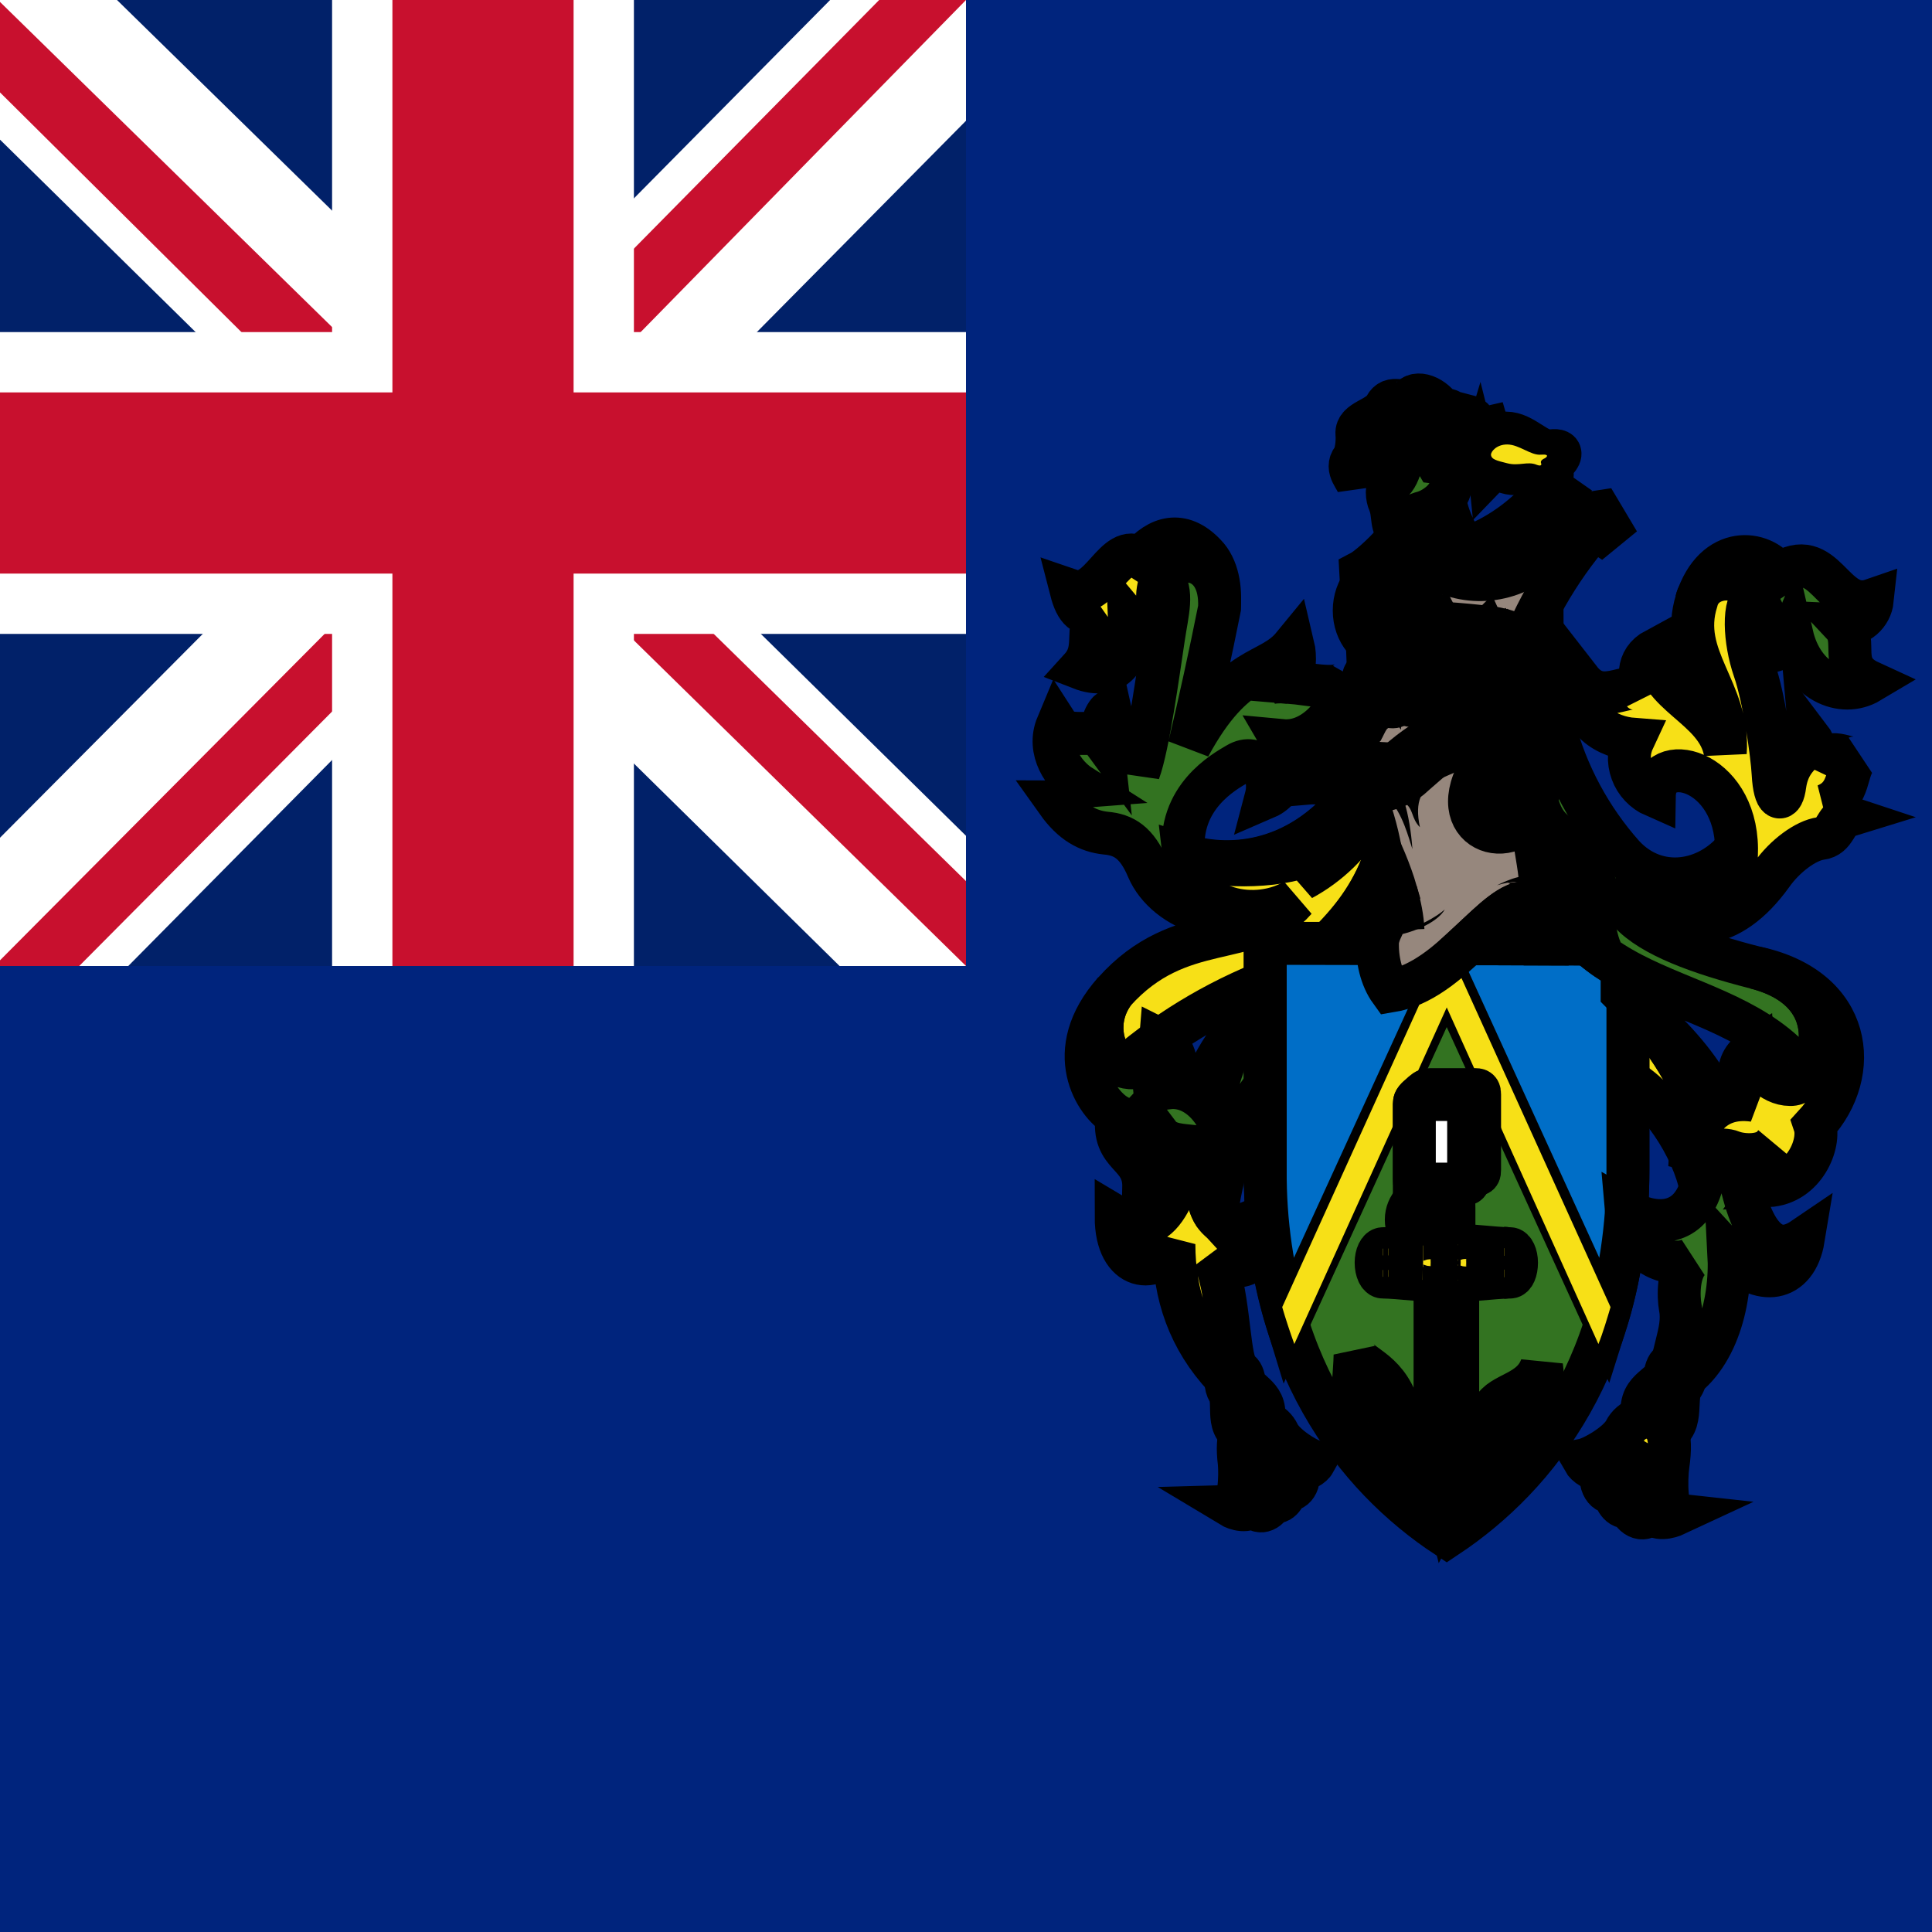<svg width="18" height="18" viewBox="0 0 18 18" fill="none" xmlns="http://www.w3.org/2000/svg">
<rect x="0" y="0" width="18" height="18" fill="#808080" stroke="none"/>
<g id="pn" clip-path="url(#clip0_186_11996)">
<path id="Vector" d="M0 0H18V18H0V0Z" fill="#00247D"/>
<path id="Vector_2" d="M11.678 9.425C11.408 9.688 11.216 10.022 11.127 10.389C10.961 11.331 10.74 11.542 10.399 11.338C10.399 11.847 10.775 11.886 10.937 11.591C10.937 12.065 11.081 12.477 11.408 12.828C11.548 12.979 11.573 12.877 11.506 12.712C11.443 12.547 11.443 12.02 11.309 11.714C11.52 11.893 11.83 11.791 11.802 11.299C11.534 11.489 11.267 11.482 11.239 11.035C11.204 10.511 11.38 9.752 11.678 9.425ZM11.359 5.667C11.376 5.481 11.345 5.287 11.229 5.168C11.007 4.932 10.789 5.01 10.627 5.199C10.385 5.041 10.258 5.597 9.98 5.502C10.026 5.681 10.1 5.758 10.237 5.699C10.093 5.853 10.237 6.04 10.068 6.226C10.374 6.345 10.54 6.142 10.525 5.79C10.55 5.82 10.582 5.844 10.617 5.859C10.653 5.874 10.692 5.881 10.73 5.879C10.769 5.876 10.807 5.865 10.84 5.845C10.873 5.825 10.902 5.798 10.923 5.765C10.761 5.706 10.761 5.537 10.824 5.379C10.923 5.143 11.387 5.154 11.359 5.667Z" fill="#F7E017" stroke="black" stroke-width="0.4"/>
<path id="Vector_3" d="M12.069 8.38C11.721 8.598 11.085 8.507 11.028 7.969C10.969 7.428 11.408 7.189 11.528 7.118C11.71 7.009 11.855 7.203 11.795 7.431C11.999 7.343 12.041 7.062 11.946 6.9C12.213 6.925 12.463 6.682 12.568 6.338C12.473 6.443 12.217 6.373 12.006 6.356C12.069 6.271 12.069 6.106 12.048 6.018C11.826 6.289 11.507 6.166 11.081 6.953C11.182 6.526 11.276 6.097 11.362 5.666C11.387 5.153 10.927 5.139 10.828 5.378C10.934 5.519 10.877 5.691 10.839 5.948C10.793 6.25 10.698 6.953 10.61 7.189C10.585 6.82 10.382 6.795 10.343 6.619C10.283 6.665 10.252 6.788 10.262 6.876C10.192 6.781 9.942 6.897 9.851 6.756C9.752 6.992 9.911 7.224 10.072 7.326C9.977 7.333 9.956 7.47 9.851 7.47C9.991 7.667 10.136 7.744 10.301 7.762C10.47 7.776 10.592 7.85 10.694 8.092C10.86 8.482 11.482 8.736 12.069 8.38Z" fill="#337321" stroke="black" stroke-width="0.4"/>
<path id="Vector_4" d="M12.934 7.907C12.737 8.554 12.2 9.014 11.957 9.085C11.417 9.279 10.916 9.569 10.48 9.943C10.445 9.932 10.41 9.918 10.389 9.897C10.276 9.802 10.185 9.5 10.382 9.239C10.997 8.554 11.658 8.853 12.069 8.382C11.725 8.6 11.089 8.508 11.029 7.967C11.401 8.086 12.076 8.093 12.611 7.404C12.685 7.499 12.892 7.798 12.934 7.907Z" fill="#F7E017" stroke="black" stroke-width="0.4"/>
<path id="Vector_5" d="M11.679 9.425C11.366 9.741 11.204 10.515 11.239 11.035C11.25 11.179 11.281 11.281 11.334 11.338C11.355 11.042 11.531 10.276 11.97 9.931C12.514 9.499 12.923 8.919 13.148 8.261C13.106 8.128 13.043 8.033 12.916 7.941C12.705 8.641 12.129 8.975 11.682 9.429L11.679 9.425Z" fill="#337321" stroke="black" stroke-width="0.4"/>
<path id="Vector_6" d="M12.733 7.604C12.59 7.851 12.381 8.055 12.129 8.191C12.181 8.12 12.199 8.029 12.199 7.955C11.893 8.096 11.278 8.082 11.028 7.973C11.401 8.089 12.076 8.096 12.61 7.41C12.663 7.48 12.709 7.54 12.733 7.607V7.604Z" fill="#316D3A" stroke="black" stroke-width="0.4"/>
<path id="Vector_7" d="M10.382 9.238C9.883 9.797 10.213 10.286 10.407 10.395C10.354 10.782 10.663 10.736 10.656 11.063C10.779 10.979 10.814 10.754 10.797 10.571C10.951 10.775 11.349 10.55 11.437 10.922C11.489 10.511 11.219 10.096 10.885 10.135C11.025 9.987 10.944 9.748 10.814 9.685C10.79 9.987 10.498 9.987 10.389 9.896C10.277 9.801 10.185 9.498 10.382 9.238Z" fill="#337321" stroke="black" stroke-width="0.4"/>
<path id="Vector_8" d="M11.461 12.789C11.408 12.824 11.415 12.912 11.447 12.965C11.517 13.074 11.397 13.323 11.622 13.376C11.686 13.39 11.735 13.341 11.763 13.253C11.83 13.007 11.612 12.982 11.591 12.866C11.573 12.747 11.51 12.761 11.464 12.789H11.461Z" fill="#F7E017" stroke="black" stroke-width="0.4"/>
<path id="Vector_9" d="M11.651 13.254C11.581 13.289 11.511 13.348 11.546 13.63C11.556 13.746 11.549 14.027 11.465 14.03C11.518 14.062 11.627 14.094 11.676 14.024C11.718 14.111 11.816 14.087 11.859 13.978C11.908 14.027 11.982 13.943 11.982 13.869C12.027 13.904 12.122 13.851 12.094 13.686C12.15 13.707 12.224 13.661 12.249 13.616C12.168 13.598 11.96 13.464 11.911 13.359C11.862 13.254 11.736 13.204 11.651 13.254Z" fill="#F7E017" stroke="black" stroke-width="0.4"/>
<path id="Vector_10" d="M10.516 5.357C10.551 5.301 10.586 5.245 10.628 5.199M11.764 6.391C11.82 6.352 11.904 6.349 12.006 6.356M11.672 14.023C11.651 13.985 11.641 13.819 11.658 13.721M11.859 13.978C11.823 13.943 11.753 13.83 11.739 13.732M11.982 13.869C11.895 13.783 11.832 13.677 11.799 13.559M12.094 13.682C12.041 13.668 11.876 13.542 11.806 13.405" stroke="black" stroke-width="0.4"/>
<path id="Vector_11" d="M15.114 9.246C15.919 10.055 15.968 10.691 15.845 11.067C15.782 10.716 15.448 10.171 15.1 10.03L15.114 9.246Z" fill="#F7E017" stroke="black" stroke-width="0.4"/>
<path id="Vector_12" d="M13.676 8.796H15.167V10.898C15.167 12.691 14.326 13.753 13.479 14.316C12.625 13.753 11.788 12.691 11.788 10.898V8.789H12.832C12.832 8.902 12.843 9.063 12.948 9.229C13.194 9.2 13.476 8.982 13.669 8.793L13.676 8.796Z" fill="#337321" stroke="black" stroke-width="0.4"/>
<path id="Vector_13" d="M15.167 8.796V10.898C15.167 11.44 15.089 11.918 14.959 12.329L13.479 9.088L11.996 12.329C11.854 11.866 11.784 11.383 11.788 10.898V8.789L15.167 8.796Z" fill="#006EC7" stroke="black" stroke-width="0.4"/>
<path id="Vector_14" d="M15.005 12.178C14.977 12.273 14.931 12.427 14.892 12.522L13.479 9.386L12.059 12.522C12.024 12.427 11.974 12.276 11.946 12.178L13.476 8.803L15.005 12.178Z" fill="#F7E017"/>
<path id="Vector_15" d="M14.151 13.331L14.291 13.415C14.369 13.195 14.393 12.96 14.362 12.729C14.274 12.986 13.986 12.975 13.908 13.134C13.957 13.162 14 13.2 14.038 13.232C13.912 13.382 13.756 13.505 13.581 13.594V11.917C13.581 11.798 13.546 11.699 13.546 11.601V11.256C13.546 11.179 13.536 11.066 13.476 11.066C13.416 11.066 13.405 11.179 13.405 11.256V11.604C13.405 11.699 13.37 11.815 13.37 11.917V13.591C13.3 13.341 13.019 13.425 12.885 13.176C12.938 13.162 12.991 13.155 13.043 13.169C12.945 12.771 12.678 12.74 12.625 12.62C12.625 12.786 12.565 13.169 12.66 13.334C12.678 13.302 12.709 13.271 12.748 13.246C12.857 13.534 13.36 13.534 13.476 14.012C13.571 13.837 13.912 13.633 14.151 13.327V13.331Z" fill="#F7E017" stroke="black" stroke-width="0.4"/>
<path id="Vector_16" d="M13.475 11.94C13.588 11.94 13.939 11.898 14.069 11.898C14.104 11.898 14.129 11.838 14.129 11.764C14.129 11.694 14.101 11.634 14.069 11.634C13.943 11.634 13.588 11.592 13.475 11.592C13.366 11.592 13.011 11.634 12.885 11.634C12.849 11.634 12.821 11.694 12.821 11.764C12.821 11.838 12.849 11.898 12.885 11.898C13.011 11.898 13.366 11.94 13.475 11.94ZM13.405 11.254C13.38 11.233 13.35 11.22 13.317 11.219C13.243 11.219 13.18 11.286 13.18 11.363C13.18 11.444 13.24 11.511 13.317 11.511C13.387 11.511 13.451 11.444 13.451 11.363C13.451 11.303 13.524 11.303 13.524 11.363C13.524 11.493 13.433 11.595 13.313 11.595C13.197 11.595 13.102 11.49 13.102 11.363C13.102 11.237 13.201 11.135 13.313 11.135C13.349 11.135 13.384 11.145 13.412 11.163L13.405 11.254Z" fill="#F7E017" stroke="black" stroke-width="0.4"/>
<g id="Vector_17">
<path d="M12.885 11.896C12.92 11.896 12.944 11.837 12.944 11.763C12.944 11.693 12.916 11.633 12.885 11.633" fill="#F7E017"/>
<path d="M12.885 11.896C12.92 11.896 12.944 11.837 12.944 11.763C12.944 11.693 12.916 11.633 12.885 11.633" stroke="black" stroke-width="0.4"/>
</g>
<g id="Vector_18">
<path d="M12.934 11.896C12.97 11.896 12.994 11.836 12.994 11.762C12.994 11.692 12.966 11.632 12.934 11.632M13.254 11.924C13.296 11.924 13.328 11.854 13.328 11.762C13.328 11.675 13.296 11.604 13.258 11.604M13.332 11.931C13.374 11.931 13.409 11.854 13.409 11.762C13.409 11.671 13.374 11.597 13.332 11.597M13.585 11.931C13.627 11.931 13.659 11.857 13.659 11.762C13.659 11.671 13.623 11.594 13.585 11.594M13.662 11.928C13.704 11.928 13.739 11.857 13.739 11.762C13.739 11.675 13.704 11.601 13.662 11.601M14.014 11.9C14.049 11.9 14.077 11.84 14.077 11.762C14.077 11.689 14.049 11.629 14.014 11.629M12.748 13.25C12.787 13.222 12.836 13.193 12.889 13.179ZM14.081 13.267L14.042 13.232ZM14.151 13.331C14.248 13.213 14.319 13.076 14.362 12.93Z" fill="#F7E017"/>
<path d="M12.934 11.896C12.97 11.896 12.994 11.836 12.994 11.762C12.994 11.692 12.966 11.632 12.934 11.632M13.254 11.924C13.296 11.924 13.328 11.854 13.328 11.762C13.328 11.675 13.296 11.604 13.258 11.604M13.332 11.931C13.374 11.931 13.409 11.854 13.409 11.762C13.409 11.671 13.374 11.597 13.332 11.597M13.585 11.931C13.627 11.931 13.659 11.857 13.659 11.762C13.659 11.671 13.623 11.594 13.585 11.594M13.662 11.928C13.704 11.928 13.739 11.857 13.739 11.762C13.739 11.675 13.704 11.601 13.662 11.601M14.014 11.9C14.049 11.9 14.077 11.84 14.077 11.762C14.077 11.689 14.049 11.629 14.014 11.629M12.748 13.25C12.787 13.222 12.836 13.193 12.889 13.179M14.081 13.267L14.042 13.232M14.151 13.331C14.248 13.213 14.319 13.076 14.362 12.93" stroke="black" stroke-width="0.4"/>
</g>
<g id="Vector_19">
<path d="M13.177 10.286C13.177 10.247 13.201 10.23 13.233 10.202C13.268 10.17 13.286 10.152 13.317 10.152H13.75C13.778 10.152 13.785 10.163 13.785 10.198V10.898C13.785 10.933 13.781 10.943 13.75 10.943H13.177V10.279" fill="white"/>
<path d="M13.177 10.286C13.177 10.247 13.201 10.23 13.233 10.202C13.268 10.17 13.286 10.152 13.317 10.152H13.75C13.778 10.152 13.785 10.163 13.785 10.198V10.898C13.785 10.933 13.781 10.943 13.75 10.943H13.177V10.279" stroke="black" stroke-width="0.4"/>
</g>
<path id="Vector_20" d="M13.641 11.004C13.697 11.004 13.69 11.001 13.729 10.952C13.771 10.902 13.764 10.909 13.764 10.864V10.224C13.764 10.192 13.757 10.182 13.729 10.182H13.331C13.3 10.182 13.286 10.199 13.254 10.231C13.226 10.255 13.201 10.27 13.201 10.305V11.004H13.641Z" fill="#E5E5E5" stroke="black" stroke-width="0.4"/>
<path id="Vector_21" d="M13.683 10.986C13.683 11.021 13.676 11.032 13.648 11.032H13.215C13.18 11.032 13.177 11.021 13.177 10.986V10.29C13.177 10.255 13.184 10.244 13.215 10.244H13.644C13.68 10.244 13.683 10.255 13.683 10.29V10.986Z" fill="white" stroke="black" stroke-width="0.4"/>
<path id="Vector_22" d="M14.52 8.389C14.601 8.498 14.625 8.649 14.583 8.794H14.457C14.509 8.607 14.478 8.428 14.256 8.407C13.922 8.372 13.536 9.138 12.956 9.233C12.78 8.99 12.79 8.53 13.008 8.312C12.896 7.925 12.66 7.503 12.498 7.324C12.393 7.303 12.266 7.289 12.185 7.296C12.296 7.062 12.482 6.871 12.713 6.754C12.741 6.698 12.776 6.649 12.808 6.6C12.829 6.297 14.028 6.438 14.284 6.624C14.284 6.962 14.39 8.083 14.516 8.389H14.52Z" fill="#96877D" stroke="black" stroke-width="0.4"/>
<path id="Vector_23" d="M13.064 8.593C13.036 8.072 12.86 7.643 12.614 7.352C12.703 7.377 12.797 7.381 12.888 7.364C12.979 7.346 13.065 7.307 13.138 7.25C13.349 7.081 13.915 6.779 14.123 6.909C14.14 6.951 14.147 7.049 14.136 7.109C14.087 6.954 13.542 7.197 13.388 7.271C13.244 7.352 13.177 7.461 13.229 7.707C13.145 7.622 13.173 7.538 13.085 7.478C13.12 7.58 13.149 7.759 13.159 7.911C13.124 7.805 13.068 7.58 12.941 7.446C13.075 7.832 13.13 8.241 13.103 8.649C13.191 8.649 13.384 8.543 13.461 8.473C13.395 8.589 13.198 8.67 13.068 8.702C13.005 8.829 12.974 8.97 12.976 9.113C12.966 8.969 13.005 8.614 13.064 8.593ZM14.52 8.389C14.407 8.245 14.203 8.167 13.947 8.248C13.989 8.227 14.073 8.188 14.147 8.171C14.14 8.09 14.077 7.738 14.066 7.654L14.136 7.619C14.172 7.83 14.221 8.069 14.249 8.167C14.274 8.174 14.326 8.188 14.372 8.216C14.351 8.132 14.239 7.545 14.242 7.478L14.34 7.418C14.369 7.746 14.428 8.071 14.516 8.389H14.52Z" fill="black"/>
<path id="Vector_24" d="M14.46 8.795C14.509 8.605 14.477 8.43 14.256 8.405C14.08 8.387 13.898 8.588 13.676 8.792L14.46 8.795ZM13.011 7.111C12.913 7.129 12.695 7.104 12.583 7.062C12.59 7.027 12.6 6.992 12.618 6.953C12.547 7.006 12.417 7.111 12.368 7.189C12.523 7.224 12.85 7.245 13.011 7.111Z" fill="#96877D" stroke="black" stroke-width="0.4"/>
<path id="Vector_25" d="M13.007 8.311C13.043 8.438 13.067 8.557 13.071 8.663M12.712 6.754C12.652 6.859 12.6 6.968 12.582 7.063C12.694 7.105 12.912 7.13 13.011 7.112" stroke="black" stroke-width="0.4"/>
<path id="Vector_26" d="M12.498 7.323L12.614 7.351C12.703 7.377 12.797 7.381 12.888 7.363C12.979 7.345 13.065 7.306 13.138 7.249C13.3 7.109 13.746 6.673 14.249 6.627" stroke="black" stroke-width="0.4"/>
<path id="Vector_27" d="M12.368 7.189C12.526 7.224 12.85 7.245 13.011 7.111C13.321 6.83 13.71 6.651 14.126 6.602" stroke="black" stroke-width="0.4"/>
<path id="Vector_28" d="M15.113 9.247C15.662 9.704 16.066 10.14 16.186 10.839C16.305 11.542 16.526 11.729 16.801 11.542C16.734 11.947 16.396 11.996 16.108 11.683C16.133 12.151 15.978 12.713 15.57 12.913C15.546 12.632 15.7 12.414 15.655 12.182C15.637 12.08 15.63 11.845 15.743 11.736C15.525 11.824 15.184 11.658 15.152 11.279C15.398 11.419 15.722 11.44 15.845 11.068C15.968 10.692 15.915 10.052 15.113 9.25V9.247ZM15.806 5.597C15.975 5.07 16.421 5.123 16.572 5.348C17.012 5.053 17.068 5.72 17.444 5.59C17.437 5.656 17.405 5.717 17.355 5.76C17.305 5.803 17.24 5.825 17.173 5.822C17.318 5.977 17.114 6.213 17.419 6.353C17.159 6.508 16.794 6.346 16.695 5.917C16.611 6.118 16.305 6.118 16.178 5.953C16.449 5.872 16.428 5.573 16.277 5.457C16.126 5.337 15.855 5.386 15.806 5.597ZM14.477 6.765C14.595 7.212 14.817 7.625 15.124 7.97C15.44 8.311 15.915 8.227 16.178 7.9C16.186 8.551 15.616 8.603 15.3 8.399C15.162 8.308 15.053 8.354 15.184 8.498C15.387 8.719 15.83 8.881 16.354 9.015C17.268 9.247 16.945 10.115 16.678 10.104C16.755 10.104 16.818 10.009 16.706 9.89C15.911 9.036 14.294 9.373 14.319 7.468C14.15 7.967 13.45 7.774 13.777 7.179C13.883 7.281 14.066 7.288 14.118 7.134C14.161 7.011 14.132 6.8 13.95 6.62C13.978 6.617 14.044 6.62 14.037 6.529C14.044 6.582 14.087 6.659 14.189 6.635C14.217 6.687 14.248 6.726 14.291 6.705C14.298 6.701 14.326 6.687 14.312 6.631C14.322 6.736 14.424 6.772 14.477 6.765Z" fill="#337321" stroke="black" stroke-width="0.4"/>
<path id="Vector_29" d="M15.304 8.399C15.684 8.695 16.112 8.695 16.506 8.15C16.629 7.974 16.826 7.83 16.963 7.812C17.104 7.795 17.097 7.64 17.199 7.608C17.136 7.587 17.107 7.492 17.009 7.503C17.255 7.404 17.185 7.169 17.304 7.056C17.206 7.099 17.051 6.923 16.91 7.148C16.946 7.042 16.9 6.923 16.865 6.877C16.875 6.993 16.671 7.018 16.629 7.313C16.608 7.482 16.534 7.471 16.52 7.211C16.51 7.025 16.436 6.501 16.344 6.237C16.253 5.974 16.232 5.608 16.355 5.555C16.337 5.517 16.309 5.485 16.278 5.457C16.127 5.341 15.859 5.386 15.807 5.597C15.638 6.128 16.116 6.434 16.074 7.011C16.003 6.582 15.42 6.473 15.427 6.051C15.237 6.153 15.265 6.339 15.335 6.487C15.219 6.269 14.949 6.627 14.72 6.332C14.696 6.722 14.984 6.87 15.219 6.888C15.197 6.935 15.183 6.986 15.181 7.038C15.178 7.091 15.186 7.143 15.204 7.192C15.222 7.242 15.25 7.287 15.286 7.325C15.322 7.363 15.365 7.394 15.413 7.415C15.42 6.979 16.172 7.158 16.179 7.907C16.186 8.547 15.61 8.6 15.3 8.399H15.304ZM16.355 9.015C17.269 9.247 16.946 10.115 16.678 10.104C16.506 10.104 16.344 9.929 16.334 9.785C16.137 9.908 16.19 10.154 16.341 10.252C15.926 10.192 15.754 10.516 15.743 10.871C15.821 10.706 16.049 10.695 16.134 10.73C16.218 10.765 16.439 10.787 16.527 10.667C16.457 10.741 16.573 10.913 16.471 11.047C16.816 11.029 16.963 10.649 16.907 10.481C17.35 9.999 17.265 9.208 16.355 9.015ZM15.659 12.72C15.719 12.766 15.712 12.861 15.669 12.917C15.589 13.037 15.712 13.318 15.462 13.367C15.388 13.381 15.335 13.325 15.311 13.226C15.241 12.945 15.487 12.928 15.515 12.797C15.539 12.667 15.61 12.685 15.659 12.72Z" fill="#F7E017" stroke="black" stroke-width="0.4"/>
<path id="Vector_30" d="M15.434 13.226C15.515 13.276 15.585 13.342 15.54 13.652C15.522 13.782 15.518 14.098 15.613 14.109C15.553 14.137 15.431 14.169 15.381 14.088C15.329 14.183 15.216 14.148 15.177 14.024C15.118 14.077 15.037 13.979 15.044 13.895C14.991 13.93 14.889 13.87 14.921 13.684C14.857 13.708 14.78 13.652 14.752 13.603C14.843 13.585 15.079 13.448 15.139 13.332C15.195 13.22 15.339 13.17 15.434 13.226Z" fill="#F7E017" stroke="black" stroke-width="0.4"/>
<path id="Vector_31" d="M15.38 14.086C15.405 14.044 15.423 13.861 15.405 13.749M15.177 14.027C15.219 13.991 15.3 13.865 15.317 13.756M15.043 13.896C15.092 13.868 15.222 13.685 15.254 13.559M14.92 13.685C15.058 13.622 15.174 13.518 15.25 13.387" stroke="black" stroke-width="0.4"/>
<path id="Vector_32" d="M14.319 7.47C14.309 8.268 14.59 8.672 14.977 8.936C14.832 8.83 14.892 8.482 14.699 8.37C14.745 8.366 14.818 8.44 14.931 8.412C14.878 8.264 14.787 8.039 14.572 8.008C14.629 8.001 14.748 8.022 14.829 7.987C14.716 7.783 14.421 7.881 14.319 7.47ZM14.252 6.707C14.228 6.696 14.207 6.672 14.189 6.637C14.084 6.661 14.048 6.58 14.038 6.531C14.045 6.619 13.978 6.616 13.95 6.619C14.133 6.802 14.161 7.013 14.119 7.132C14.066 7.287 13.883 7.28 13.778 7.178C13.764 7.512 14.126 7.621 14.256 7.203C14.256 7.273 14.33 7.266 14.351 7.357C14.442 7.182 14.372 6.921 14.252 6.707Z" fill="#F7E017" stroke="black" stroke-width="0.4"/>
<path id="Vector_33" d="M13.676 5.125C13.525 4.94 13.443 4.709 13.444 4.471C13.451 4.302 13.511 4.112 13.718 4.19C13.655 4.19 13.7 4.348 13.63 4.365C13.686 4.387 13.76 4.33 13.771 4.295C13.785 4.351 13.869 4.337 13.876 4.401C13.911 4.365 13.876 4.214 13.823 4.183C13.858 4.162 13.88 4.042 13.862 3.982C13.83 3.989 13.781 4.042 13.771 4.123C13.788 4.06 13.771 3.901 13.676 3.877C13.651 3.922 13.644 4.028 13.679 4.088C13.595 4.063 13.468 4.13 13.44 4.214C13.447 4.109 13.461 3.965 13.511 3.87C13.532 3.838 13.486 3.785 13.454 3.859C13.387 3.712 13.219 3.634 13.145 3.708C13.068 3.778 12.969 3.673 12.906 3.789C12.842 3.905 12.632 3.919 12.642 4.042C12.649 4.116 12.635 4.232 12.604 4.274C12.53 4.372 12.639 4.45 12.66 4.538C12.646 4.242 13.043 3.666 13.44 3.891C13.405 3.965 13.37 4.112 13.359 4.292C13.342 4.559 13.377 4.931 13.591 5.149L13.676 5.125Z" fill="#337321" stroke="black" stroke-width="0.4"/>
<path id="Vector_34" d="M13.795 4.193C13.791 4.123 13.893 4.032 14.031 4.035C14.196 4.035 14.322 4.218 14.452 4.2C14.586 4.183 14.523 4.271 14.495 4.292C14.479 4.304 14.468 4.321 14.462 4.34C14.456 4.358 14.455 4.378 14.46 4.397C14.47 4.44 14.452 4.468 14.4 4.425C14.28 4.338 14.164 4.461 14.009 4.39C13.876 4.334 13.799 4.299 13.795 4.193Z" fill="#C8102E" stroke="black" stroke-width="0.4"/>
<path id="Vector_35" d="M13.121 6.037C13.054 5.791 12.804 5.523 12.685 5.46L12.678 5.33C12.745 5.295 12.903 5.151 12.973 5.066C13.465 5.348 14.133 4.95 14.439 4.539L14.559 4.623L14.499 4.715L14.435 4.676C14.362 4.785 14.081 5.098 13.996 5.168C14.098 5.198 14.203 5.216 14.309 5.221C14.583 4.989 14.801 4.778 14.907 4.764L14.991 4.905L14.914 4.968L14.85 4.926C14.51 5.318 14.251 5.775 14.091 6.269C13.908 6.22 13.254 6.251 13.121 6.037Z" fill="#96877D" stroke="black" stroke-width="0.4"/>
<path id="Vector_36" d="M13.992 5.167C13.95 5.153 13.915 5.139 13.894 5.125C13.841 5.181 13.711 5.23 13.542 5.241" stroke="black" stroke-width="0.4"/>
<path id="Vector_37" d="M13.149 5.952C13.103 5.66 13.173 5.337 13.296 5.242C13.445 5.348 13.624 5.404 13.806 5.4C13.989 5.396 14.165 5.333 14.309 5.221" stroke="black" stroke-width="0.4"/>
<path id="Vector_38" d="M13.148 5.8C13.356 5.789 13.809 5.835 13.922 5.853C14.031 5.874 14.217 5.927 14.193 5.993M13.243 5.758L13.303 5.688L13.243 5.617L13.184 5.688L13.243 5.758Z" stroke="black" stroke-width="0.4"/>
<path id="Vector_39" d="M13.384 4.307C13.31 4.181 13.102 4.142 13.057 4.307C13.039 4.385 13.007 4.462 12.958 4.497C12.909 4.532 12.923 4.638 12.944 4.683C12.993 4.799 12.948 4.908 13.05 4.982C13.05 4.891 13.162 4.799 13.257 4.775C13.352 4.75 13.496 4.652 13.514 4.536C13.535 4.423 13.566 4.328 13.384 4.307Z" fill="#337321" stroke="black" stroke-width="0.4"/>
<path id="Vector_40" d="M12.913 5.428H12.941V5.639L12.956 5.649L13.11 5.544L13.124 5.572L12.97 5.677V5.698L13.124 5.804L13.11 5.832L12.956 5.727C12.952 5.731 12.947 5.735 12.941 5.737V5.948H12.913V5.737L12.899 5.727L12.745 5.832L12.73 5.807L12.885 5.702V5.681L12.73 5.575L12.745 5.547L12.899 5.653L12.913 5.642V5.428Z" fill="#96877D" stroke="black" stroke-width="0.4"/>
<path id="Vector_41" d="M13.148 5.948C13.122 5.981 13.088 6.009 13.05 6.027C13.011 6.046 12.969 6.056 12.927 6.057C12.754 6.057 12.617 5.891 12.617 5.688C12.617 5.484 12.754 5.318 12.927 5.318C13.025 5.318 13.116 5.375 13.173 5.463C13.155 5.512 13.137 5.614 13.137 5.663C13.123 5.536 13.032 5.434 12.927 5.434C12.807 5.434 12.716 5.55 12.716 5.688C12.716 5.828 12.807 5.941 12.927 5.941C13.021 5.941 13.109 5.86 13.13 5.751C13.13 5.8 13.134 5.912 13.145 5.948H13.148Z" fill="#96877D" stroke="black" stroke-width="0.4"/>
<path id="Vector_42" d="M12.797 6.304C12.764 6.258 12.746 6.203 12.744 6.146C12.772 6.146 12.829 6.167 12.853 6.199C12.853 6.157 12.839 6.072 12.846 6.034C12.881 6.051 12.955 6.1 12.983 6.157C12.976 6.121 12.962 6.016 12.976 5.956C13.015 5.984 13.082 6.058 13.096 6.107C13.096 6.03 13.12 5.9 13.141 5.868C13.169 5.904 13.215 5.939 13.247 5.984C13.25 5.921 13.278 5.844 13.317 5.826C13.363 5.896 13.392 5.975 13.402 6.058C13.43 6.044 13.472 5.988 13.486 5.953C13.504 5.988 13.521 6.041 13.511 6.107C13.551 6.068 13.581 6.02 13.598 5.967C13.623 5.991 13.672 6.048 13.686 6.111C13.679 6.062 13.683 5.97 13.669 5.921C13.718 5.949 13.757 6.005 13.767 6.062C13.781 6.009 13.809 5.914 13.838 5.886C13.867 5.949 13.882 6.017 13.883 6.086C13.901 6.051 13.929 5.981 13.954 5.963C13.975 6.005 13.975 6.1 13.968 6.15C13.991 6.111 14.022 6.078 14.059 6.051C14.059 6.072 14.066 6.121 14.059 6.157C14.087 6.136 14.136 6.03 14.154 5.974C14.2 6.002 14.245 6.097 14.249 6.143C14.296 6.111 14.336 6.069 14.365 6.02C14.365 6.044 14.375 6.121 14.365 6.178C14.382 6.153 14.4 6.107 14.411 6.086C14.425 6.129 14.414 6.22 14.403 6.269C14.432 6.241 14.474 6.22 14.502 6.22C14.502 6.287 14.467 6.403 14.428 6.491C14.112 6.385 13.458 6.346 12.797 6.304Z" fill="#337321" stroke="black" stroke-width="0.4"/>
<path id="Vector_43" d="M13.891 4.236C13.891 4.207 13.943 4.141 14.042 4.141C14.154 4.141 14.263 4.246 14.358 4.236C14.45 4.229 14.404 4.267 14.383 4.274C14.362 4.285 14.351 4.299 14.358 4.316C14.365 4.334 14.355 4.345 14.316 4.33C14.232 4.295 14.151 4.345 14.042 4.316C13.947 4.292 13.894 4.281 13.891 4.236Z" fill="#F7E017"/>
<path id="Vector_44" d="M12.899 6.539C12.8 6.68 12.702 6.655 12.681 6.564C12.663 6.472 12.733 6.43 12.709 6.353C12.681 6.275 12.751 6.24 12.783 6.275C12.818 6.31 12.923 6.198 12.965 6.314C13.011 6.43 13.05 6.514 13.022 6.56C12.997 6.606 12.916 6.585 12.899 6.535V6.539ZM13.32 6.328C13.299 6.275 13.401 6.177 13.454 6.247C13.507 6.317 13.591 6.17 13.637 6.282L13.718 6.511C13.742 6.574 13.595 6.609 13.549 6.553C13.556 6.588 13.422 6.62 13.384 6.514L13.32 6.324V6.328ZM13.999 6.391C13.974 6.335 14.094 6.258 14.157 6.356C14.175 6.317 14.291 6.307 14.298 6.426L14.315 6.665C14.315 6.711 14.245 6.753 14.189 6.634C14.09 6.658 14.048 6.595 14.038 6.528L13.999 6.391Z" fill="#F7E017" stroke="black" stroke-width="0.4"/>
<path id="Vector_45" d="M12.962 6.314C12.944 6.272 13.043 6.194 13.11 6.254C13.18 6.314 13.271 6.205 13.31 6.307C13.391 6.521 13.394 6.536 13.373 6.578C13.349 6.62 13.243 6.602 13.215 6.546C13.212 6.585 13.12 6.581 13.075 6.546C13.018 6.511 12.983 6.384 12.962 6.314ZM13.651 6.321C13.627 6.261 13.781 6.209 13.848 6.314C13.883 6.279 13.957 6.275 13.999 6.391C14.041 6.504 14.048 6.567 14.017 6.599C13.996 6.62 13.915 6.634 13.89 6.581C13.855 6.609 13.742 6.585 13.718 6.511C13.693 6.441 13.672 6.374 13.648 6.321H13.651ZM14.302 6.437C14.298 6.384 14.382 6.356 14.411 6.437C14.446 6.518 14.544 6.444 14.551 6.578C14.551 6.602 14.54 6.701 14.509 6.746C14.477 6.796 14.326 6.746 14.316 6.648C14.305 6.546 14.302 6.49 14.302 6.437Z" fill="#337321" stroke="black" stroke-width="0.4"/>
<path id="Vector_46" d="M12.899 6.539C12.864 6.48 12.811 6.385 12.751 6.487M13.219 6.546C13.192 6.506 13.172 6.462 13.159 6.416M13.549 6.554C13.517 6.526 13.491 6.493 13.472 6.455M13.517 6.35C13.577 6.357 13.616 6.42 13.633 6.452C13.651 6.48 13.69 6.532 13.718 6.539M13.89 6.585C13.869 6.546 13.851 6.515 13.848 6.487M13.848 6.314C13.869 6.35 13.883 6.374 13.894 6.406M14.189 6.634C14.167 6.581 14.13 6.535 14.083 6.501M14.175 6.42C14.178 6.536 14.308 6.543 14.315 6.624M14.414 6.438C14.424 6.466 14.431 6.497 14.431 6.543" stroke="black" stroke-width="0.4"/>
<path id="Vector_47" d="M0 0H9V9H0V0Z" fill="#012169"/>
<path id="Vector_48" d="M9 0V1.125L5.66 4.5L9 7.787V9H7.822L4.465 5.695L1.195 9H0V7.805L3.27 4.518L0 1.301V0H1.09L4.465 3.305L7.734 0H9Z" fill="white"/>
<path id="Vector_49" d="M3.234 5.695L3.428 6.293L0.738 9H0V8.947L3.234 5.695ZM5.414 5.484L6.363 5.625L9 8.209V9L5.414 5.484ZM9 0L5.625 3.445L5.555 2.672L8.191 0H9ZM0 0.018L3.393 3.34L2.355 3.199L0 0.861V0.018Z" fill="#C8102E"/>
<path id="Vector_50" d="M3.094 0V9H5.906V0H3.094ZM0 3.094V5.906H9V3.094H0Z" fill="white"/>
<path id="Vector_51" d="M0 3.656V5.344H9V3.656H0ZM3.656 0V9H5.344V0H3.656Z" fill="#C8102E"/>
</g>
<defs>
<clipPath id="clip0_186_11996">
<rect width="18" height="18" fill="white"/>
</clipPath>
</defs>
</svg>
